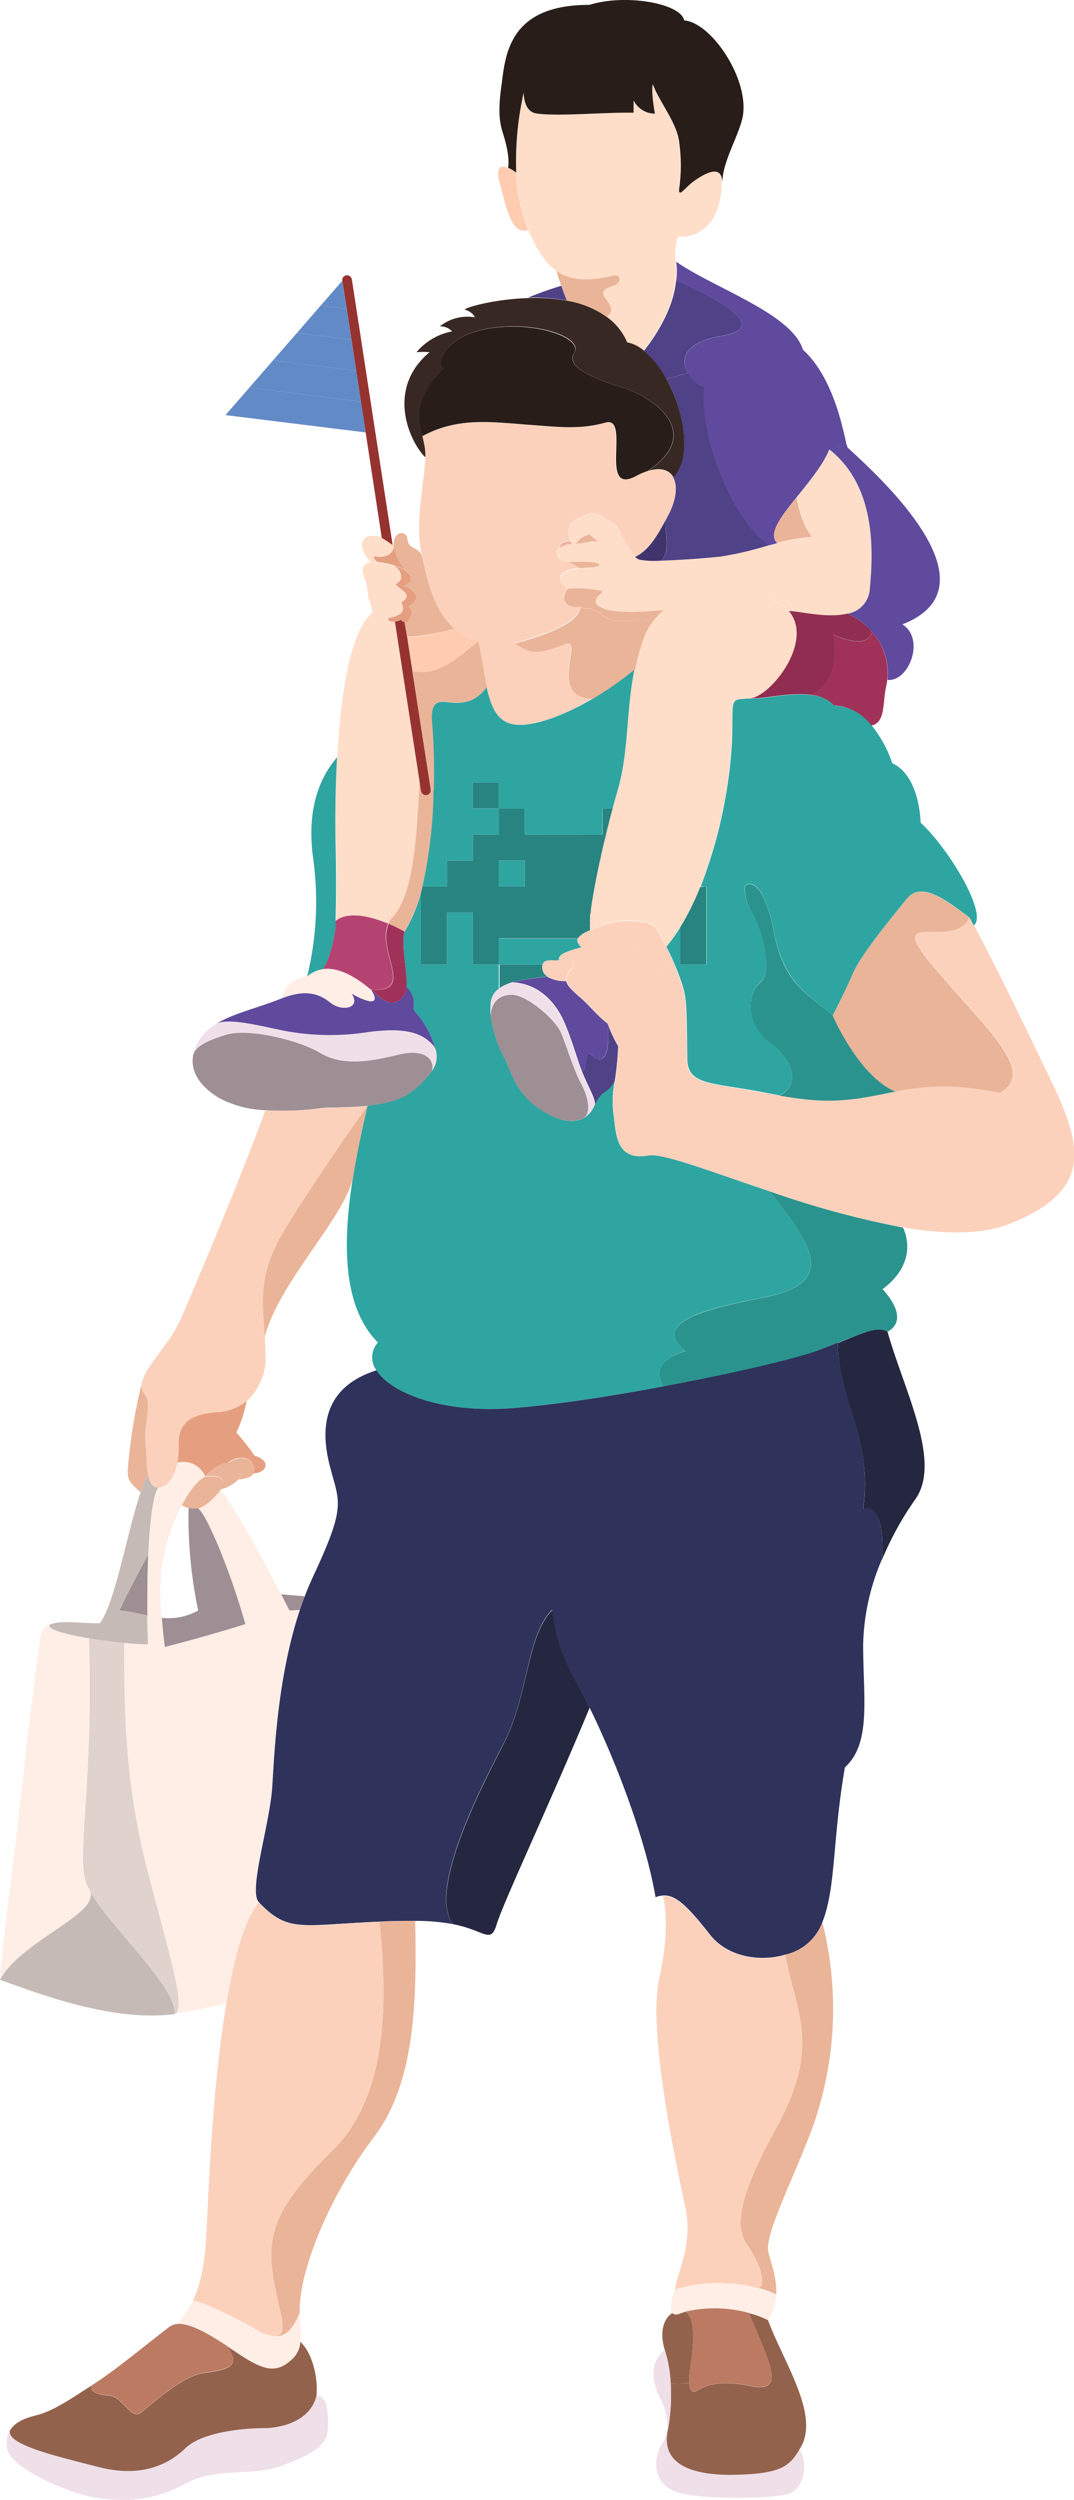 <svg xmlns="http://www.w3.org/2000/svg" viewBox="0 0 180.52 419.87"><defs><style>.cls-1{fill:#ffeee6;}.cls-2{fill:#e0d2cd;}.cls-3{fill:#c6bab6;}.cls-4{fill:#2fa5a2;}.cls-5{fill:#fcd1bb;}.cls-6{fill:#e59f80;}.cls-7{fill:#ffdec9;}.cls-8{fill:#ffccb0;}.cls-9{fill:#278480;}.cls-10{fill:#eab498;}.cls-11{fill:#efdfe8;}.cls-12{fill:#2b938e;}.cls-13{fill:#9e8f95;}.cls-14{fill:#963330;}.cls-15{fill:#24273f;}.cls-16{fill:#5f4a9e;}.cls-17{fill:#a0325a;}.cls-18{fill:#2f325b;}.cls-19{fill:#902d51;}.cls-20{fill:#93624d;}.cls-21{fill:#4f4287;}.cls-22{fill:#bc7a62;}.cls-23{fill:#281d19;}.cls-24{fill:#382823;}.cls-25{fill:#3f356c;}.cls-26{fill:#b54372;}.cls-27{fill:#628ac7;}</style></defs><title>Asset 1</title><g id="Layer_2" data-name="Layer 2"><g id="artwork"><g id="Father_Son" data-name="Father + Son"><path class="cls-1" d="M24.92,314.69c-3.24-12.57-4.16-23-4.07-38.73,1.64.15,3.06.23,4,.22-.06-1.57-.1-3.19-.12-4.81,0-2,0-4.06,0-6l2.23.06c-.05,2.14,0,4.39.19,6.3.21,2.81.51,4.9.51,4.9,7-1.77,13.53-3.84,13.53-3.84-2.88-10.12-6.81-18.86-7.91-19.4v-.08a5.39,5.39,0,0,0,2.23-1.44,9.94,9.94,0,0,0,1.53-1.69c3.38,4.51,7.94,13.18,10.17,17.6.86,1.65,1.38,2.72,1.38,2.72.55,0,1.16,0,1.77-.09h0c-3.81,11.41-4.3,24.32-4.65,29.74-.4,6.32-4.08,17.55-2.24,19.38-2.45,3-4.2,9.43-5.47,17-2.8.6-5.33,1.12-7.31,1.51-.44.08-.88.15-1.33.21C31.42,337.24,28.15,327.23,24.92,314.69Z"/><path class="cls-2" d="M24.92,314.69c3.23,12.54,6.5,22.55,4.49,23.57h0c.22-4.73-10.9-14.59-14.28-20.69,0-.1-.12-.2-.18-.31-2.64-3.91.88-16.25,0-42.09h0c2,.33,4.07.61,5.92.79C20.76,291.7,21.68,302.12,24.92,314.69Z"/><path class="cls-3" d="M29.39,338.27C19,339.69,6.23,334.77,0,332.5c3.53-6.56,16.87-11.07,15.11-14.92C18.49,323.68,29.61,333.54,29.39,338.27Z"/><path class="cls-4" d="M98.29,187.67a4.36,4.36,0,0,0,1.63-2c1.35-3,2.15-1.82,3.4-4.12a17.9,17.9,0,0,0-.24,5.28c.48,3.24.21,8.24,5.89,7.22,2.38-.43,10.47,2.72,20.32,6,6.82,8.68,11.91,15.41-.93,17.86s-18,4.71-13.15,9c-6.58,2-3.86,5.66-3.62,5.95-8.66,1.62-17.81,3-25,3.64-12,1-20.81-2.42-23.31-6.33h0a3.7,3.7,0,0,1,.24-4.69c-6.06-6.07-5.89-17.05-4.23-27.52.68-4.31,1.62-8.52,2.48-12.26,2.67-.28,5.39-.89,7.23-2.23a14.45,14.45,0,0,0,3.52-3.55,3.92,3.92,0,0,0,.64-3.8A15.36,15.36,0,0,0,69.8,170c-.8-.75.65-2-1.46-4.25.15-2.51-1-7.17-.35-9.25a24.23,24.23,0,0,0,2.77-6.6V162h4.36v-8.72h4.36V162h4.36v4.09a3.19,3.19,0,0,0-1.34,2.3,10.6,10.6,0,0,0,0,2.32v0a20,20,0,0,0,2.31,7c1.07,2.22,2,6.18,6.33,8.82C94.19,188.44,96.64,188.72,98.29,187.67Z"/><path class="cls-5" d="M114.1,164c1.21,3.38,1.24,3.38,1.35,13.78,0,4.65,3.91,4,13,5.8L131,184c7.36,1.27,11,1.11,18.45-.47l1.09-.22c7.58-1.48,12.2-.75,17.61.22,6.08-3.58-1.82-10.2-10.93-20.86s3.11-2.91,5.8-8.57c0,0,.25.45.71,1.32,1.51,2.87,5.36,10.29,10.3,20.62,6.41,13.43,12.49,22.95-4.46,29.56-4.69,1.83-11,1.69-17.76.55a154.92,154.92,0,0,1-22.47-6.07c-9.85-3.3-17.94-6.45-20.32-6-5.68,1-5.41-4-5.89-7.22a17.9,17.9,0,0,1,.24-5.28,50.11,50.11,0,0,0,.58-5.86,20.82,20.82,0,0,1-1.75-3.78c-1.89-1.43-3.17-3.18-4.79-4.59-1.16-1-2-1.76-2.14-2.56a1.62,1.62,0,0,1,.1-1c.31-.72.53-1.13,1-1.13l0-1.36c-.93,0-1.57.07-2.41,0v-.05c0-.87.67-1.33,3.78-2.15a28.07,28.07,0,0,1,5.74-.88c1.82-.2,2,0,3.44,1.51s2.5,2.06,4.18,4.29C111.05,161.88,113,161.29,114.1,164Z"/><path class="cls-1" d="M27.05,264.28c0,.38,0,.75,0,1.14l-2.23-.06c0-1.47.08-2.91.14-4.26.26-5.62.83-10.1,1.71-11.26,1.69-.08,2.76-2,3.22-4.15A4,4,0,0,1,34.51,248c-1.29.65-2.71,2.5-3.95,4.86A31.3,31.3,0,0,0,27.05,264.28Z"/><path class="cls-6" d="M68.62,101.8a1.32,1.32,0,0,1,.42,1.68c-.25.77-.57,1.16-1,1.07a1.43,1.43,0,0,1-.7-.44,3,3,0,0,1-1,.31,2.16,2.16,0,0,1-.88-.08s-.59-.45.13-.63c2-.37,2.55-1.2,1.85-2.52a1.74,1.74,0,0,1,.76.31Z"/><path class="cls-7" d="M95.89,90.9a3.05,3.05,0,0,1-.3-1.76c.15-1.12.42-1.45,1.79-2.1s2.3-1.31,3.89-.27,2.24,1.24,3,2.54a21,21,0,0,0,2.52,4.22,1.78,1.78,0,0,0,.78.49,15.38,15.38,0,0,0,3.51.15c3-.08,7.08-.38,10-.68a56.56,56.56,0,0,0,8.24-1.93l1.36-.35a34.37,34.37,0,0,1,5.86-1c-1.93-2.08-2.62-6.66-2.62-6.66,2.07-2.56,4.43-5.37,5.48-8,7.6,6,7.47,16.41,6.79,23.35a4.45,4.45,0,0,1-3.74,4.22c-3.39.84-8.08-.43-9.84-.43a4.32,4.32,0,0,0-.6-.61c-4.89-4.29-14.8-4.3-20.39.38,0,0-7.65.9-10.39-.34s.64-2.63,0-2.84a18.91,18.91,0,0,0-5.84-.38c-1.18-.94-1.62-2.08-.54-2.73a7.55,7.55,0,0,1,2.69-.7c.69-.08,1.35-.12,1.87-.14,1.28-.07,2.25-.64.13-.87a22.33,22.33,0,0,0-4,0c-.93,0-1.71-.31-1.82-1.32A1.22,1.22,0,0,1,94.06,92a3.37,3.37,0,0,1,2.14-.62A1.81,1.81,0,0,1,95.89,90.9Zm3.22-1.13c-2.26.68-1.9,1.56-2.57,1.58,2.33,0,2.54-.63,4.16-.33A6.14,6.14,0,0,1,99.11,89.77Z"/><path class="cls-8" d="M84,30.79c-.75-2.77.16-3.11,1.38-2.59a7.89,7.89,0,0,1,1.36.83,28.8,28.8,0,0,0,2.06,9.59h0C85.87,39.59,85.07,34.62,84,30.79Z"/><path class="cls-7" d="M56.69,127.19c.53-10,2.06-21.19,6-24.43a4.61,4.61,0,0,0,1.12,2.11,7.25,7.25,0,0,0,2.89,1.7l3.83,24.83h0C70,141.47,69.47,150.31,66,154.12a4.13,4.13,0,0,0-.68,1c-3.49-1.46-7-2-8.83-.42,0-2.36.18-4.18,0-12.82C56.38,138.7,56.35,133.15,56.69,127.19Z"/><path class="cls-9" d="M101.28,140.17v-4.36h1.79c-.18.66-.35,1.32-.52,1.95q-.14.5-.24,1c-.13.48-.25,1-.35,1.43-.08.28-.15.57-.21.84-.21.84-.39,1.65-.57,2.44-.12.52-.23,1-.34,1.54-.54,2.54-1,4.79-1.26,6.65,0,.36-.11.71-.15,1,0,0,0,.05,0,.06,0,.3-.08.57-.11.83s0,.35-.06.51,0,.27,0,.4a1.76,1.76,0,0,0,0,.38c0,.12,0,.24,0,.35a1.93,1.93,0,0,0,0,.23c0,.12,0,.22,0,.32s0,.34,0,.47l-.37.15a1,1,0,0,0-.23.11,5.64,5.64,0,0,0-.55.28,2.81,2.81,0,0,0-.38.26,2.19,2.19,0,0,0-.22.2.9.9,0,0,0-.16.19.66.66,0,0,0-.1.18v0H83.84V162H79.48v-8.72H75.12V162H70.76V149.88h0l.2-.73c0-.07,0-.17.06-.26h4.1v-4.35h4.36v-4.36h4.36v-4.36h4.37v4.36Zm-13.07,8.71v-4.35H83.84v4.35Z"/><path class="cls-9" d="M91.71,163.8a.65.65,0,0,1-.21-.23A1.46,1.46,0,0,0,91.71,163.8Z"/><path class="cls-10" d="M21.66,244.87a90.47,90.47,0,0,1,2.12-12.37,2.62,2.62,0,0,0,.68,1.87c1.08,1.48-.29,5.22,0,7.68.16,1.39.09,3.71.41,5.46a21.62,21.62,0,0,0-1.24,3.14C21.28,248.53,21.28,248.44,21.66,244.87Z"/><path class="cls-11" d="M94.31,173.43c-1-2.31-5.7-6.39-8.23-6.42s-3.59,1.53-3.59,3.67a10.6,10.6,0,0,1,0-2.32,3.19,3.19,0,0,1,1.34-2.3,3.41,3.41,0,0,1,.44-.3,0,0,0,0,1,0,0,3.15,3.15,0,0,1,.55-.28v0c.18-.07.37-.16.57-.23s.4-.14.62-.21h0c4.18.13,7.14,3.1,8.63,6.41s2,5.8,3.1,8.54,2.54,5,2.1,5.76a4.36,4.36,0,0,1-1.63,2h0c1.13-1.09.41-3.77-.66-5.73S95.26,175.74,94.31,173.43Z"/><path class="cls-9" d="M71,149.14l-.2.73C70.83,149.64,70.89,149.39,71,149.14Z"/><path class="cls-9" d="M91.15,162.15a2.55,2.55,0,0,0,.06.81l0,0a1.06,1.06,0,0,0,.09.25,1,1,0,0,0,.18.31.65.65,0,0,0,.21.23h0A1.51,1.51,0,0,0,92,164c-.32.06-.67.09-1,.15a39.14,39.14,0,0,0-3.94.58,4.47,4.47,0,0,0-.63.16.88.88,0,0,0-.29.07h0c-.22.07-.43.13-.62.21a4.84,4.84,0,0,0-.57.23v0a2.59,2.59,0,0,0-.55.28,0,0,0,0,0,0,0,2.28,2.28,0,0,0-.44.3V162h7.35A.42.42,0,0,0,91.15,162.15Z"/><path class="cls-10" d="M70.54,131.4l.22,1.45a.83.83,0,0,0,.81.7h.11a.84.84,0,0,0,.7-.82l.51,0A77.24,77.24,0,0,1,71,148.88c0,.09,0,.19-.06.26-.07.25-.13.5-.2.73h0a24.23,24.23,0,0,1-2.77,6.6,28.56,28.56,0,0,0-2.72-1.34,4.13,4.13,0,0,1,.68-1c3.52-3.81,4.07-12.65,4.58-22.72Z"/><path class="cls-1" d="M15.11,317.58C16.87,321.43,3.53,325.94,0,332.5c0,0,.22-4.06,1.78-16.11s2.79-25.43,5-41.25a2.5,2.5,0,0,1,1.61-2.29c-.78.76,2.55,1.66,6.53,2.32h0c.88,25.84-2.64,38.18,0,42.09C15,317.38,15.06,317.48,15.11,317.58Z"/><path class="cls-11" d="M53.81,176.8c-3.51-2.1-12-4.19-15.8-3.05s-5.17,2.19-5.53,3.37a7.49,7.49,0,0,1,1.41-3,8.4,8.4,0,0,1,2.57-2.2c2.26-1,7.73.53,11.47,1.27a41.44,41.44,0,0,0,13.92.19c5.59-.74,8.63-.06,10.66,1.89a3.07,3.07,0,0,1,.65.9,3.92,3.92,0,0,1-.64,3.8c.65-1.29-.35-4.1-5.62-2.82S57.32,178.89,53.81,176.8Z"/><path class="cls-10" d="M34.51,248c3.42-.25,3.42,1,2.57,2.22a9.94,9.94,0,0,1-1.53,1.69,5.39,5.39,0,0,1-2.23,1.44,3.08,3.08,0,0,1-1.61-.06,7.63,7.63,0,0,1-1.15-.43C31.8,250.45,33.22,248.6,34.51,248Z"/><path class="cls-7" d="M63.19,93.53c-.94-.18.22.91.22.91a4.25,4.25,0,0,0-1.07,0c-2.41-2.66-1.53-4.28-.05-4.42a3,3,0,0,1,1.9.34A17.84,17.84,0,0,1,66,91.57l.18.12C66.12,93.44,64.14,93.7,63.19,93.53Z"/><path class="cls-12" d="M140,170.59s4.38,10.19,10.53,12.74l-1.09.22c-7.44,1.58-11.09,1.74-18.45.47h0c3.76-1.78,2.19-6.26-1.74-9s-3.71-8.37-1.41-10-.13-9.73-1.35-11.56-1.68-4.52-1-4.86,3-.46,4.66,8.25S136.3,167.21,140,170.59Z"/><path class="cls-7" d="M86.77,29A52.06,52.06,0,0,1,87,21.27c.24-2.41.94-5.69.94-5.69.14,2.15.84,3.31,2.29,3.5,3.78.49,11.22-.24,16.2-.15V16.85A4,4,0,0,0,110,19.09s-.7-3.75-.35-4.95c1,2.8,4.17,6.6,4.45,9.93a27.88,27.88,0,0,1,0,7.43c-.31,2.08,1-.16,2.69-1.25,3.27-2.22,4.42-1.65,4.53.3a13.32,13.32,0,0,1-.43,3.52c-.93,4.28-4.35,6-6.92,5.64a10.58,10.58,0,0,0-.43,4.22,11.27,11.27,0,0,1,0,3.23c-.45,4.36-3,8.74-5.4,11.77a6.08,6.08,0,0,0-2.84-1.43A10.24,10.24,0,0,0,102,53.23c2.79-2.1-3.24-3.88,1-5.2,1.84-.55,1.35-2.26-.18-1.67-4,.93-7,.74-9.27-.85-1.8-1.24-3.22-3.34-4.51-6.4-.06-.17-.14-.32-.19-.49A28.8,28.8,0,0,1,86.77,29Z"/><path class="cls-1" d="M46.37,392.4c1.45,0,2.8-1,4-3.92a47.75,47.75,0,0,1,.14,4.84,4.35,4.35,0,0,1-1.36,2.88c-2.15,2-4,2.24-7.65,0-.95-.58-2.11-1.37-3.34-2.18-2.89-1.89-6.18-3.9-8.4-3.67h0a21.6,21.6,0,0,0,2.67-3.93c1.35,0,7.84,3.15,10.6,4.79A6.87,6.87,0,0,0,46.37,392.4Z"/><path class="cls-13" d="M24.92,261.1c-.06,1.35-.11,2.79-.14,4.26,0,1.95-.05,4,0,6a35,35,0,0,0-4.73-.88C22.24,265.91,24.92,261.1,24.92,261.1Z"/><path class="cls-3" d="M16.77,272.64c2.51-3.2,4.55-15.07,6.86-22a21.62,21.62,0,0,1,1.24-3.14c.23,1.36.73,2.37,1.76,2.33-.88,1.16-1.45,5.64-1.71,11.26,0,0-2.68,4.81-4.9,9.39a35,35,0,0,1,4.73.88c0,1.62.06,3.24.12,4.81-1,0-2.38-.07-4-.22-1.85-.18-4-.46-5.92-.79-4-.66-7.31-1.56-6.53-2.32C10.19,272.11,13.28,272.64,16.77,272.64Z"/><path class="cls-11" d="M113.4,418.43c-3.5-1.43-3.81-5.3-2.07-8.07a5.51,5.51,0,0,0,.8-2.09h.09c-.41,2.27-.69,7.32,10.45,7.39,8.24-.1,10-1.22,11.7-4.28,1.53,2.45.87,6.72-2.06,7.54S116.9,419.85,113.4,418.43Z"/><path class="cls-4" d="M75.12,144.53v4.35H71a77.24,77.24,0,0,0,1.87-16.14,104,104,0,0,0-.25-11c-.32-3.37.61-3.93,2-3.86s4.73,1,7.17-2.5c.8,3.6,2,6.18,5.2,6.35s8.07-1.71,12.61-4.37a56.71,56.71,0,0,0,7.12-5c-1.47,7.2-.92,13.79-2.86,20.46-.28,1-.57,2-.83,3h-1.79v4.36H88.21v-4.36H83.84v-4.36H79.48v4.36h4.36v4.36H79.48v4.36Z"/><path class="cls-10" d="M94.05,92c0-.69.9-1.13,1.84-1.08a1.81,1.81,0,0,0,.31.47,3.37,3.37,0,0,0-2.14.62Z"/><path class="cls-10" d="M50.35,388.48c-1.18,2.92-2.53,3.92-4,3.92,2.33-.53.61-3.34-.5-10.48s1.11-12,10-20.7,9.48-23.44,7.94-38.45c2.06-.11,4.1-.16,6-.13.21,12,.3,26.75-6.83,36.13S50.25,380.85,50.35,388.48Z"/><path class="cls-14" d="M70.76,132.85l-.22-1.45-3.83-24.83-.34-2.15a3,3,0,0,0,1-.31,1.43,1.43,0,0,0,.7.44l.36,2.33.91,5.87,3.07,19.86s0,.07,0,.11a.84.84,0,0,1-.7.82h-.11A.83.83,0,0,1,70.76,132.85Z"/><path class="cls-14" d="M59.14,46.91,66,91.56h0a17.84,17.84,0,0,0-1.83-1.21L61.46,72.63l-.81-5.19-.79-5.19h0l-.79-5.2-.8-5.18-.73-4.71a.8.8,0,0,1,.67-.92A.84.84,0,0,1,59.14,46.91Z"/><path class="cls-10" d="M157.17,162.69c9.11,10.66,17,17.28,10.93,20.86-5.41-1-10-1.7-17.61-.22-6.15-2.55-10.53-12.74-10.53-12.74s2-3.93,3.36-7c1.44-3.31,6.69-9.66,9.12-12.63s6.49.2,10.53,3.18C160.28,159.78,148.06,152,157.17,162.69Z"/><path class="cls-4" d="M154.74,138.18c4.78,4.39,11.34,15.36,8.94,17.26-.46-.87-.71-1.32-.71-1.32-4-3-8.1-6.16-10.53-3.18s-7.68,9.32-9.12,12.63c-1.34,3.09-3.36,7-3.36,7-3.66-3.38-8.1-5.07-9.8-13.77s-3.92-8.58-4.66-8.25-.27,3.05,1,4.86,3.64,9.94,1.35,11.56-2.5,7.22,1.41,10,5.5,7.26,1.74,9h0l-2.48-.47c-9.11-1.76-13-1.15-13-5.8-.11-10.4-.14-10.4-1.35-13.78A44.73,44.73,0,0,0,112,159a28.14,28.14,0,0,0,2.41-3.37V162h4.37V148.88h-1a80.59,80.59,0,0,0,5.25-24.06c.27-7.77-.61-7.3,3-7.51,1.87.25,6.55-1.06,10.3-.57a6.24,6.24,0,0,1,4,1.79,8.32,8.32,0,0,1,6.23,3.37,20.76,20.76,0,0,1,3.42,6.29C154.66,130.35,154.74,138.18,154.74,138.18Z"/><path class="cls-15" d="M149.18,223.68c2.83,10,9.15,21.81,4.67,28.13A52.26,52.26,0,0,0,148.24,262s.92-9.54-3.15-8.51c1.63-12.24-4.29-18.36-4.24-27.91C145.28,223.74,147.69,222.65,149.18,223.68Z"/><path class="cls-16" d="M146.46,106a12,12,0,0,0-4-2.93h0a4.45,4.45,0,0,0,3.74-4.22c.68-6.94.81-17.34-6.79-23.35l2.93-.8c0,.18.08.33.12.46,4.42,4.12,26,23.16,9.21,29.71,3.85,2.36,1.18,9.67-2.51,9.33A10.32,10.32,0,0,0,146.46,106Z"/><path class="cls-12" d="M151.76,206.17s3.1,5.47-3.42,10.36c0,0,4.9,4.9.84,7.15-1.49-1-3.9.06-8.33,1.86-.91.38-1.91.78-3,1.19-3.68,1.42-14.51,4-26.25,6.15-.24-.29-3-4,3.62-5.95-4.89-4.26.3-6.52,13.15-9s7.75-9.18.93-17.86A154.92,154.92,0,0,0,151.76,206.17Z"/><path class="cls-17" d="M146.46,106a10.32,10.32,0,0,1,2.66,8.19c0,.37-.11.75-.18,1.13-.61,2.83-.09,6.06-2.48,6.54a8.32,8.32,0,0,0-6.23-3.37,6.24,6.24,0,0,0-4-1.79c5.71-2.63,3.69-10.17,3.69-10.17C146.33,109.38,146.46,106.3,146.46,106Z"/><path class="cls-18" d="M51.23,268.1c.42-1.1.87-2.19,1.36-3.24,5.82-12.44,4.38-12.44,2.76-19s-.62-13,7.93-15.71h0c2.5,3.91,11.3,7.34,23.31,6.33,7.17-.61,16.32-2,25-3.64,11.74-2.18,22.57-4.73,26.25-6.15,1.1-.41,2.1-.81,3-1.19,0,9.55,5.87,15.67,4.24,27.91,4.07-1,3.15,8.51,3.15,8.51a38,38,0,0,0-3.15,14.32c0,9,1.41,16.52-3.07,20.61-2.13,12.39-1.48,20.18-3.79,26a8.62,8.62,0,0,1-6.25,5.45c-4.3,1.27-9.68.35-12.61-3.33-3.92-5-5.85-6.76-7.94-6.61a4.13,4.13,0,0,0-1.23.29c-1.62-9.38-6.09-21.2-10-29.56-.39-.83-.75-1.6-1.11-2.31-3.28-6.56-5.49-9.11-6.23-16.46-4.49,4.48-3.88,14.28-8.37,22.84s-12.44,24.67-8.36,30a35.89,35.89,0,0,0-6.32-.54c-1.93,0-4,0-6,.13-2.46.1-4.95.27-7.35.41-6.81.42-9.06.42-12.93-3.66-1.84-1.83,1.84-13.06,2.24-19.38.35-5.42.84-18.33,4.65-29.74C50.66,269.62,50.93,268.85,51.23,268.1Z"/><path class="cls-19" d="M146.46,106c0,.26-.13,3.34-6.5.53,0,0,2,7.54-3.69,10.17-3.75-.49-8.43.82-10.3.57,3.51-.18,10.93-9.59,6.61-14.64,1.76,0,6.45,1.27,9.84.43h0A12,12,0,0,1,146.46,106Z"/><path class="cls-16" d="M142.3,74.73l-2.93.8c-1.05,2.61-3.41,5.42-5.48,8-2.66,3.3-4.86,6.19-3.24,7.7l-1.36.35c-6.33-4-12-19.23-10.91-26.51a4.67,4.67,0,0,1-2.78-2.39c-1.18-2.16-.81-5.18,5.78-6.26,10.53-1.72-7.73-9.24-7.73-9.24h0a11.27,11.27,0,0,0,0-3.23c6.25,4.4,19.48,8.71,21.31,14.79C140.07,63.4,141.67,72,142.3,74.73Z"/><path class="cls-10" d="M138.23,322.9a59.18,59.18,0,0,1-1.93,35.16c-3.67,9.48-7.84,17.44-7.13,20.29.47,1.87,1.44,4.37,1.3,7h0a17.11,17.11,0,0,0-3.09-1.1c1.67-.39.17-4.41-1.57-6.86s-3.06-6,4.66-20,3.2-19.58,1.52-29.1a8.62,8.62,0,0,0,6.25-5.45Z"/><path class="cls-20" d="M129.09,389.67c2.53,7,9,16.21,5.28,21.72-1.74,3.06-3.46,4.18-11.7,4.28-11.14-.07-10.86-5.12-10.45-7.39,0-.25.09-.47.13-.64a33.18,33.18,0,0,0,.38-7.28l3.12-.09c.09,1.17.48,1.5.88,1.44.61-.11,2.75-2.35,9.16-1s3.58-3.57,0-12.2A15.56,15.56,0,0,1,129.09,389.67Z"/><path class="cls-10" d="M133.89,83.51s.69,4.58,2.62,6.66a34.37,34.37,0,0,0-5.86,1C129,89.7,131.23,86.81,133.89,83.51Z"/><path class="cls-7" d="M132.58,102.67c4.32,5-3.1,14.46-6.61,14.64s-2.76-.26-3,7.51a80.59,80.59,0,0,1-5.25,24.06c-.25.61-.49,1.21-.75,1.79-.16.38-.33.74-.51,1.1a3.39,3.39,0,0,1-.18.39c-.13.29-.27.57-.43.86s-.35.71-.54,1c-.3.54-.61,1.07-.92,1.58h0A28.14,28.14,0,0,1,112,159c-.53-1-1-1.93-1.44-2.69-.93-1.75-2.76-1.48-4.72-1.69a12.53,12.53,0,0,0-5.61,1.15c-.37.15-.74.28-1.07.42,0-.13,0-.29,0-.47s0-.2,0-.32a1.93,1.93,0,0,1,0-.23c0-.11,0-.23,0-.35a1.76,1.76,0,0,1,0-.38c0-.13,0-.27,0-.4s0-.33.06-.51.07-.53.11-.83c0,0,0,0,0-.06q.07-.51.15-1c.29-1.86.72-4.11,1.26-6.65.11-.51.22-1,.34-1.54.18-.79.36-1.6.57-2.44q.09-.42.21-.84c.1-.47.22-1,.35-1.43q.1-.47.24-1c.17-.63.34-1.29.52-1.95.26-1,.55-2,.83-3,1.94-6.67,1.39-13.26,2.86-20.46a37.71,37.71,0,0,1,1.39-5.07,10.4,10.4,0,0,1,1.65-3,10.87,10.87,0,0,1,1.79-1.86c5.59-4.68,15.5-4.67,20.39-.38A4.32,4.32,0,0,1,132.58,102.67Z"/><path class="cls-5" d="M132,328.35c1.68,9.52,6.19,15.13-1.52,29.1s-6.39,17.53-4.66,20,3.24,6.47,1.57,6.86a26,26,0,0,0-14,.25c.12-.41.21-.78.27-1.09.47-2.31,2.78-6.83,1.54-12.74s-6.44-29.16-4.39-38.44.61-13.84.61-13.84v0c2.09-.15,4,1.65,7.94,6.61C122.3,328.7,127.68,329.62,132,328.35Z"/><path class="cls-1" d="M130.46,385.39h0a8.69,8.69,0,0,1-1.38,4.28,15.56,15.56,0,0,0-3.2-1.19,21.8,21.8,0,0,0-10.68-.2,7.17,7.17,0,0,0-.82.27c-.73.29-1.16.22-1.38-.07-.53-.67,0-2.49.39-3.94a26,26,0,0,1,14-.25A17.11,17.11,0,0,1,130.46,385.39Z"/><path class="cls-21" d="M129.29,91.56a56.56,56.56,0,0,1-8.24,1.93c-2.92.3-7,.6-10,.68,2-1.48.39-5.87.89-6.92,0,0,0,0,0,0,.18-.34.35-.69.53-1,1.19-2.39,1.43-4.62.69-6C116.32,76.67,115,69.1,112,63.66l3.64-1a4.67,4.67,0,0,0,2.78,2.39C117.29,72.33,123,87.54,129.29,91.56Z"/><path class="cls-22" d="M125.89,388.48c3.58,8.63,6.41,13.53,0,12.2s-8.55.92-9.16,1c-.4.06-.79-.27-.88-1.44a11.72,11.72,0,0,1,.17-2.64c.5-3.37,1-8.29-.81-9.35A21.8,21.8,0,0,1,125.89,388.48Z"/><path class="cls-23" d="M115,3.42c4.77.42,11.36,10.5,9.72,16.71-.91,3.35-3.16,6.94-3.32,10.42h0c-.11-1.95-1.26-2.52-4.53-.3-1.65,1.09-3,3.33-2.69,1.25a27.88,27.88,0,0,0,0-7.43c-.28-3.33-3.49-7.13-4.45-9.93-.35,1.2.35,4.95.35,4.95a4,4,0,0,1-3.59-2.24v2.08c-5-.09-12.42.64-16.2.15-1.45-.19-2.15-1.35-2.29-3.5,0,0-.7,3.28-.94,5.69A52.06,52.06,0,0,0,86.77,29a7.89,7.89,0,0,0-1.36-.83c0-.16.4-1.7-.81-5.57-.5-1.61-1-3.31-.33-8.13S85.21.78,99.07.82C105.09-1.08,114.4.54,115,3.42Z"/><path class="cls-21" d="M113.65,47.16s18.26,7.52,7.73,9.24c-6.59,1.08-7,4.1-5.78,6.26l-3.64,1a16.09,16.09,0,0,0-3.73-4.73c2.38-3,5-7.41,5.4-11.77Z"/><path class="cls-9" d="M118.73,148.88V162h-4.37v-6.31h0c.32-.51.62-1,.92-1.58.19-.34.38-.7.54-1s.3-.57.43-.86a3.39,3.39,0,0,0,.18-.39c.18-.36.35-.72.51-1.1.26-.58.52-1.18.75-1.79Z"/><path class="cls-9" d="M116.94,150.67c.26-.58.5-1.18.75-1.79C117.46,149.49,117.2,150.09,116.94,150.67Z"/><path class="cls-9" d="M116.43,151.77c.18-.36.35-.72.51-1.1C116.78,151.05,116.61,151.41,116.43,151.77Z"/><path class="cls-4" d="M115.82,153c.16-.29.3-.57.43-.86C116.12,152.45,116,152.73,115.82,153Z"/><path class="cls-20" d="M115.21,388.28c1.84,1.06,1.31,6,.81,9.35a11.72,11.72,0,0,0-.17,2.64l-3.12.09a21.7,21.7,0,0,0-1-5.69c-.91-2.95-.21-5.25,1.28-6.19.22.29.65.36,1.38.07A7.17,7.17,0,0,1,115.21,388.28Z"/><path class="cls-9" d="M114.36,155.65c.31-.51.62-1,.92-1.58C115,154.61,114.68,155.14,114.36,155.65Z"/><path class="cls-24" d="M95.26,50.5A15.86,15.86,0,0,1,102,53.23a10.24,10.24,0,0,1,3.42,4.27,6.08,6.08,0,0,1,2.84,1.43A16.09,16.09,0,0,1,112,63.66c3,5.44,4.36,13,1.21,16.55-.65-1.25-2.09-1.79-4.32-1.09h0c9.42-6.28,1.32-12.22-3.94-13.91s-9.93-3.51-8.41-6-6.23-5.32-14.07-4.11-9,5.87-7.9,6.76c-4.92,4.93-4.22,8.24-3.51,11.35.16.63.3,1.26.4,1.88a8.94,8.94,0,0,1,.09,1.77c-2.47-2.28-6.94-11.36.65-17.7a10.88,10.88,0,0,0-2.2,0,10.3,10.3,0,0,1,6-3.5,2.71,2.71,0,0,0-2.07-.84,7.39,7.39,0,0,1,5.91-1.52A2.65,2.65,0,0,0,78.07,52c.56-.49,5.24-1.76,10.64-1.93h0A30.1,30.1,0,0,1,95.26,50.5Z"/><path class="cls-5" d="M113.17,80.21c.74,1.37.5,3.6-.69,6-.18.33-.35.68-.53,1,0,0,0,0,0,0-1.46,2.76-3,5.23-5.18,6.28a21,21,0,0,1-2.52-4.22c-.73-1.3-1.39-1.49-3-2.54s-2.5-.37-3.89.27-1.64,1-1.79,2.1a3.05,3.05,0,0,0,.3,1.76c-.94-.05-1.81.39-1.84,1.08h0a1.22,1.22,0,0,0-.39,1.13c.11,1,.89,1.28,1.82,1.32a6.71,6.71,0,0,1,2,1,7.55,7.55,0,0,0-2.69.7c-1.08.65-.64,1.79.54,2.73-1.49,2.26.38,3.39,2.19,3,0,3.55-10.94,6.12-10.94,6.12,2.65,2.21,5,1.48,8.37.13s-3.2,9,4.66,9.2C95.1,120,90.36,121.88,87,121.71s-4.4-2.75-5.2-6.35c-.51-2.27-.84-5-1.43-7.69a9.85,9.85,0,0,1-4-2.09C73.25,102.89,72,98.38,71,93.75c0-.22-.09-.45-.14-.67-1.17-5.57.52-12.09.62-16.18a8.94,8.94,0,0,0-.09-1.77c-.1-.62-.24-1.25-.4-1.88h0c6-3.21,11.6-2.35,17.78-1.88,5.24.39,8.6.86,12.91-.36s-1.27,12.35,5.08,9a11.89,11.89,0,0,1,2-.87C111.08,78.42,112.52,79,113.17,80.21Z"/><path class="cls-11" d="M112.73,400.36a33.18,33.18,0,0,1-.38,7.28c0,.17-.08.39-.13.64h-.09a9.34,9.34,0,0,0-1.11-5.34c-.82-1.74-2.54-5.51.71-8.26A21.7,21.7,0,0,1,112.73,400.36Z"/><path class="cls-5" d="M114.1,164c-1.08-2.68-3-2.09-3,.06-1.68-2.23-2.76-2.76-4.18-4.29s-1.62-1.71-3.44-1.51a28.07,28.07,0,0,0-5.74.88c-.61-.61-.76-1.09-.59-1.5v0c0-.06.06-.13.1-.18l.16-.19a2.19,2.19,0,0,1,.22-.2l.38-.26a5.64,5.64,0,0,1,.55-.28l.23-.11.37-.15c.33-.14.7-.27,1.07-.42a12.53,12.53,0,0,1,5.61-1.15c2,.21,3.79-.06,4.72,1.69.4.76.91,1.65,1.44,2.69A44.73,44.73,0,0,1,114.1,164Z"/><path class="cls-25" d="M111.94,87.25c-.5,1,1.06,5.44-.89,6.92a15.38,15.38,0,0,1-3.51-.15,1.78,1.78,0,0,1-.78-.49C109,92.48,110.48,90,111.94,87.25Z"/><path class="cls-10" d="M111.59,102.44a10.87,10.87,0,0,0-1.79,1.86c-3.67-.69-5.9,1-8.4-.92s-2.4-.71-3.85-1.49c-1.81.38-3.68-.75-2.19-3a18.91,18.91,0,0,1,5.84.38c.64.21-2.73,1.58,0,2.84S111.59,102.44,111.59,102.44Z"/><path class="cls-23" d="M104.91,65.2c5.26,1.69,13.36,7.63,3.94,13.91h0a11.89,11.89,0,0,0-2,.87c-6.35,3.37-.75-10.19-5.08-9s-7.67.75-12.91.36C82.63,70.9,77,70,71,73.25h0c-.71-3.11-1.41-6.42,3.51-11.35-1.07-.89.07-5.55,7.9-6.76S98,56.83,96.5,59.25,99.65,63.52,104.91,65.2Z"/><path class="cls-10" d="M109.8,104.3a10.4,10.4,0,0,0-1.65,3,37.71,37.71,0,0,0-1.39,5.07,56.71,56.71,0,0,1-7.12,5c-7.86-.18-1.27-10.55-4.66-9.2s-5.72,2.08-8.37-.13c0,0,10.9-2.57,10.94-6.12,1.45.78,1.36-.44,3.85,1.49S106.13,103.61,109.8,104.3Z"/><path class="cls-10" d="M102.8,46.36c1.53-.59,2,1.12.18,1.67-4.25,1.32,1.78,3.1-1,5.2a15.86,15.86,0,0,0-6.71-2.73c-.28-.7-.61-1.58-.92-2.47s-.61-1.75-.81-2.52C95.83,47.1,98.76,47.29,102.8,46.36Z"/><path class="cls-21" d="M103.9,175.72a50.11,50.11,0,0,1-.58,5.86c-1.25,2.3-2,1.16-3.4,4.12.44-.77-1-3-2.1-5.76,1-.28.27-4.15,1.83-2.61s3,.35,2.5-5.39A20.82,20.82,0,0,0,103.9,175.72Z"/><path class="cls-4" d="M102.55,137.76q-.14.5-.24,1Q102.42,138.26,102.55,137.76Z"/><path class="cls-16" d="M102.15,171.94c.47,5.74-1,6.95-2.5,5.39s-.83,2.33-1.83,2.61c-1.07-2.74-1.62-5.24-3.1-8.54s-4.45-6.28-8.63-6.41a.88.88,0,0,1,.29-.07,5.29,5.29,0,0,1,.63-.16,39.14,39.14,0,0,1,3.94-.58c.38-.06.73-.09,1-.15a6,6,0,0,0,3.22.76c.18.8,1,1.55,2.14,2.56C99,168.76,100.26,170.51,102.15,171.94Z"/><path class="cls-9" d="M102,140.15q-.12.42-.21.84C101.81,140.72,101.88,140.43,102,140.15Z"/><path class="cls-9" d="M100.84,145c.11-.51.22-1,.34-1.54C101.06,144,101,144.46,100.84,145Z"/><path class="cls-10" d="M100.7,91c-1.62-.3-1.83.31-4.16.33.67,0,.31-.9,2.57-1.58A6.14,6.14,0,0,0,100.7,91Z"/><path class="cls-10" d="M99.51,94.44c2.12.23,1.15.8-.13.87-.52,0-1.18.06-1.87.14a6.71,6.71,0,0,0-2-1A22.33,22.33,0,0,1,99.51,94.44Z"/><path class="cls-9" d="M99.58,151.62q-.08.54-.15,1C99.47,152.33,99.53,152,99.58,151.62Z"/><path class="cls-9" d="M99.42,152.73c0,.3-.08.57-.11.83C99.34,153.3,99.38,153,99.42,152.73Z"/><path class="cls-9" d="M99.25,154.07c0,.13,0,.27,0,.4C99.22,154.34,99.23,154.21,99.25,154.07Z"/><path class="cls-9" d="M99.17,154.85c0,.12,0,.24,0,.35C99.14,155.09,99.16,155,99.17,154.85Z"/><path class="cls-4" d="M99.13,155.43c0,.12,0,.22,0,.32C99.12,155.65,99.12,155.55,99.13,155.43Z"/><path class="cls-9" d="M99.11,156.22l-.37.15Z"/><path class="cls-9" d="M98.74,156.37l-.23.11A1,1,0,0,1,98.74,156.37Z"/><path class="cls-13" d="M97.63,181.93c1.07,2,1.79,4.64.66,5.73h0c-1.65,1.05-4.1.77-7.16-1.1-4.31-2.64-5.26-6.6-6.33-8.82a20,20,0,0,1-2.31-7v0c0-2.14,1.17-3.69,3.59-3.67s7.28,4.11,8.23,6.42S96.54,180,97.63,181.93Z"/><path class="cls-9" d="M98,156.76l-.38.26A2.81,2.81,0,0,1,98,156.76Z"/><path class="cls-9" d="M97.36,157.22l-.16.19A.9.9,0,0,1,97.36,157.22Z"/><path class="cls-9" d="M97.2,157.41c0,.05-.06.12-.1.18A.66.66,0,0,1,97.2,157.41Z"/><path class="cls-4" d="M83.84,157.61H97.1c-.17.41,0,.89.59,1.5-3.11.82-3.78,1.28-3.78,2.15v.05c-.27,0-.56,0-.88,0-1.21-.09-1.7.21-1.84.7H83.84Z"/><path class="cls-5" d="M96.32,161.27l0,1.36c-.49,0-.71.41-1,1.13a1.62,1.62,0,0,0-.1,1A6,6,0,0,1,92,164a2.09,2.09,0,0,1-.28-.22h0a1.46,1.46,0,0,1-.21-.23,1,1,0,0,1-.18-.31,1.06,1.06,0,0,1-.09-.25l0,0a2.55,2.55,0,0,1-.06-.81.65.65,0,0,1,0-.18c.14-.49.63-.79,1.84-.7.32,0,.61,0,.88,0C94.75,161.34,95.39,161.29,96.32,161.27Z"/><path class="cls-15" d="M92.88,270.37c.74,7.35,3,9.9,6.23,16.46-6.65,16-14.6,32.89-15.62,36.35s-2,1-7.34,0c-4.08-5.3,3.88-21.41,8.36-30S88.39,274.85,92.88,270.37Z"/><path class="cls-21" d="M94.34,48c.31.89.64,1.77.92,2.47A30.1,30.1,0,0,0,88.72,50,59.11,59.11,0,0,1,94.34,48Z"/><path class="cls-9" d="M91.72,163.81A2.09,2.09,0,0,0,92,164,1.51,1.51,0,0,1,91.72,163.81Z"/><path class="cls-9" d="M91,164.18c.38-.06.73-.09,1-.15C91.68,164.09,91.33,164.12,91,164.18Z"/><path class="cls-9" d="M91.23,163a1.06,1.06,0,0,0,.09.25A1.06,1.06,0,0,1,91.23,163Z"/><path class="cls-9" d="M91.19,162a.65.65,0,0,0,0,.18A.42.42,0,0,1,91.19,162Z"/><rect class="cls-4" x="83.84" y="144.53" width="4.37" height="4.35"/><path class="cls-4" d="M87,164.76a5.29,5.29,0,0,0-.63.16A4.47,4.47,0,0,1,87,164.76Z"/><path class="cls-9" d="M85.46,165.2c-.2.07-.39.16-.57.23A4.84,4.84,0,0,1,85.46,165.2Z"/><path class="cls-9" d="M84.88,165.45a3.15,3.15,0,0,0-.55.28A2.59,2.59,0,0,1,84.88,165.45Z"/><path class="cls-9" d="M84.28,165.76a3.41,3.41,0,0,0-.44.3A2.28,2.28,0,0,1,84.28,165.76Z"/><rect class="cls-9" x="79.48" y="131.45" width="4.35" height="4.35"/><path class="cls-10" d="M80.4,107.67c.59,2.74.92,5.42,1.43,7.69-2.44,3.51-5.74,2.56-7.17,2.5s-2.34.49-2,3.86a104,104,0,0,1,.25,11l-.51,0s0-.08,0-.11L69.3,112.75a3.41,3.41,0,0,1,.66,0C73.16,113.36,76,111.38,80.4,107.67Z"/><path class="cls-8" d="M76.37,105.58a9.85,9.85,0,0,0,4,2.09C76,111.38,73.16,113.36,70,112.8a3.41,3.41,0,0,0-.66,0l-.91-5.87a9.24,9.24,0,0,0,1.87-.06A46.61,46.61,0,0,0,76.37,105.58Z"/><path class="cls-10" d="M76.37,105.58a46.61,46.61,0,0,1-6.11,1.24,9.24,9.24,0,0,1-1.87.06L68,104.55c.44.09.76-.3,1-1.07a1.32,1.32,0,0,0-.42-1.68c.88-.62,2.39-1.3.24-3a5,5,0,0,0-1.11-.43c1.11-.32,1.56-.9,1.29-1.72a10.74,10.74,0,0,1-.9-1,7.19,7.19,0,0,1-1.94-4c-.08-2.53,2.22-2.71,2.35-1s2.13,1.16,2.48,3.06C72,98.38,73.25,102.89,76.37,105.58Z"/><path class="cls-16" d="M73.16,176.14a3.07,3.07,0,0,0-.65-.9c-2-2-5.07-2.63-10.66-1.89a41.44,41.44,0,0,1-13.92-.19c-3.74-.74-9.21-2.23-11.47-1.27,2.91-1.74,7.07-2.66,10.87-4.2,4-1.56,6.25-.88,8.22.71s5.21.91,3.52-1.53c3.77,2.09,4.72,1.48,3.27-.66.58.49,1.06.92,1.38,1.21,1.77,1.47,3.11,1.21,4.27-.34a2.56,2.56,0,0,0,.35-1.35c2.11,2.23.66,3.5,1.46,4.25A15.36,15.36,0,0,1,73.16,176.14Z"/><path class="cls-13" d="M44.62,186.47a18.14,18.14,0,0,1-7.7-2c-3.69-2.2-4.92-4.78-4.44-7.31.36-1.18,1.68-2.21,5.53-3.37s12.29.95,15.8,3.05,7.83,1.62,13.09.32,6.27,1.53,5.62,2.82A14.45,14.45,0,0,1,69,183.49c-1.84,1.34-4.56,1.95-7.23,2.23-3.31.36-6.52.22-7.83.4A46.49,46.49,0,0,1,44.62,186.47Z"/><path class="cls-6" d="M68.86,98.83c2.15,1.67.64,2.35-.24,3l-.39-.3a1.74,1.74,0,0,0-.76-.31.07.07,0,0,0,0-.06c2-1.27.07-1.92-1-3a10.32,10.32,0,0,1,1.33.24A5,5,0,0,1,68.86,98.83Z"/><path class="cls-6" d="M69,96.68c.27.82-.18,1.4-1.29,1.72a10.32,10.32,0,0,0-1.33-.24c1.88-.82.82-2.8-.38-3.22a16.13,16.13,0,0,1,2.1.79A10.74,10.74,0,0,0,69,96.68Z"/><path class="cls-17" d="M68,156.48c-.66,2.08.5,6.74.35,9.25a2.56,2.56,0,0,1-.35,1.35c-1.16,1.55-2.5,1.81-4.27.34-.32-.29-.8-.72-1.38-1.21h0s0,0,0,0c7.69.68.84-6.55,3-11.05A28.56,28.56,0,0,1,68,156.48Z"/><path class="cls-6" d="M66.2,91.69a7.19,7.19,0,0,0,1.94,4,16.13,16.13,0,0,0-2.1-.79,13,13,0,0,0-2.63-.5s-1.16-1.09-.22-.91S66.12,93.44,66.2,91.69Z"/><path class="cls-7" d="M66.42,98.16c1.09,1,3,1.7,1,3a.07.07,0,0,1,0,.06c.7,1.32.14,2.15-1.85,2.52-.72.18-.13.63-.13.63a2.16,2.16,0,0,0,.88.08l.34,2.15a7.25,7.25,0,0,1-2.89-1.7,4.61,4.61,0,0,1-1.12-2.11c-.15-.49-.31-1.05-.5-1.63-.54-1.64-.23-2.6-.9-4.07-.72-1.77-.06-2.48,1-2.62a4.25,4.25,0,0,1,1.07,0,13,13,0,0,1,2.63.5C67.24,95.36,68.3,97.34,66.42,98.16Z"/><path class="cls-26" d="M65.27,155.14c-2.12,4.5,4.73,11.73-3,11.05,0,0,0,0,0,0-1.93-1.62-5.08-3.87-8.08-3.42,1.24-1.37,2.33-6.31,2.2-8.07C58.31,153.11,61.78,153.68,65.27,155.14Z"/><path class="cls-5" d="M63.8,322.77c1.54,15,.92,29.78-7.94,38.45s-11.12,13.56-10,20.7,2.83,9.95.5,10.48A6.87,6.87,0,0,1,43,391.2c-2.76-1.64-9.25-4.77-10.6-4.79,1.13-2.25,2.05-5.65,2.34-11.93.33-7.08,1-24.31,3.3-37.94,1.27-7.59,3-14.07,5.47-17,3.87,4.08,6.12,4.08,12.93,3.66C58.85,323,61.34,322.87,63.8,322.77Z"/><path class="cls-1" d="M51.63,164a5.14,5.14,0,0,1,2.61-1.21c3-.45,6.15,1.8,8.08,3.42h0c1.45,2.14.5,2.75-3.27.66,1.69,2.44-1.55,3.11-3.52,1.53s-4.24-2.27-8.22-.71A4.92,4.92,0,0,1,51.58,164Z"/><polygon class="cls-27" points="60.65 67.44 61.46 72.63 37.9 69.72 41.9 65.12 60.65 67.44"/><path class="cls-5" d="M41.48,235.35a8.25,8.25,0,0,1-5,1.88c-5.61.39-6.5,2.85-6.4,5.81a11.45,11.45,0,0,1-.23,2.65c-.46,2.17-1.53,4.07-3.22,4.15-1,0-1.53-1-1.76-2.33-.32-1.75-.25-4.07-.41-5.46-.29-2.46,1.08-6.2,0-7.68a2.62,2.62,0,0,1-.68-1.87,8.13,8.13,0,0,1,1.57-3.25c1.87-2.87,3.64-4.45,5.33-8.39,6.09-14.21,10.61-25.4,13.94-34.39a46.49,46.49,0,0,0,9.32-.35c1.31-.18,4.52,0,7.83-.4,0,0-7,9.81-13.35,19.8-5.21,8.23-4.33,12.61-3.93,19,.09,1.38.16,2.84.14,4.46A10.41,10.41,0,0,1,41.48,235.35Z"/><polygon class="cls-27" points="59.86 62.25 60.65 67.44 41.9 65.12 45.9 60.52 59.85 62.25 59.86 62.25"/><polygon class="cls-27" points="59.06 57.05 59.85 62.25 45.9 60.52 49.91 55.92 59.06 57.05"/><path class="cls-10" d="M61.77,185.72c-.86,3.74-1.8,7.95-2.48,12.26-1.63,6.8-12.37,17.34-14.79,26.56h0c-.4-6.41-1.28-10.79,3.93-19C54.73,195.53,61.77,185.72,61.77,185.72Z"/><polygon class="cls-27" points="58.26 51.87 59.06 57.05 49.91 55.92 53.9 51.32 53.91 51.32 58.26 51.87"/><polygon class="cls-27" points="57.53 47.16 58.26 51.87 53.91 51.32 57.53 47.16"/><path class="cls-4" d="M56.66,127.19h0c-.34,6-.31,11.51-.25,14.71.18,8.64,0,10.46,0,12.82.13,1.76-1,6.7-2.2,8.07A5.14,5.14,0,0,0,51.63,164a52.84,52.84,0,0,0,1-19.86C51.68,137,53.05,131.4,56.66,127.19Z"/><path class="cls-11" d="M53.2,402.32c1.63.29,1.94,1.93,1.94,5.09S53,412,47.6,414.05s-11.22.19-16.52,3.14-10.5,3-14.89,2.34-14.58-5-15-8.35a4.5,4.5,0,0,1,.44-2.91c-.44,2.35,7.72,4.25,14.85,6.07s11.73-.29,14.68-3.16,10.3-3.36,13.16-3.36S52.19,406.7,53.2,402.32Z"/><path class="cls-20" d="M50.49,393.32c1.8,1.67,3,5.52,2.71,9-1,4.38-6,5.5-8.86,5.5s-10.2.51-13.16,3.36-7.54,5-14.68,3.16-15.29-3.72-14.85-6.07v0c.73-1.33,2.28-2.06,4.35-2.58,3.25-.81,6.22-3.06,9.68-5.19-1,.64.11,1.73,2.55,1.84s3.78,4.27,5.51,2.85,6.94-6.12,10.5-6.62,6.62-.92,3.9-4.53c1.23.81,2.39,1.6,3.34,2.18,3.67,2.24,5.5,2,7.65,0A4.35,4.35,0,0,0,50.49,393.32Z"/><path class="cls-13" d="M51.23,268.1c-.3.75-.57,1.52-.82,2.3h0c-.61.05-1.22.07-1.77.09,0,0-.52-1.07-1.38-2.72h0C48.73,267.91,50.05,268,51.23,268.1Z"/><path class="cls-6" d="M42.76,244.48c2.92.88,2.11,2.86-.16,3a1.69,1.69,0,0,0,0-1.34c-.36-1.33-2.57-1.87-4.2-.5-1,0-2.2.75-3.93,2.28a4,4,0,0,0-4.66-2.26,11.45,11.45,0,0,0,.23-2.65c-.1-3,.79-5.42,6.4-5.81a8.25,8.25,0,0,0,5-1.88,19.94,19.94,0,0,1-1.72,5.28A33.55,33.55,0,0,1,42.76,244.48Z"/><path class="cls-10" d="M42.6,247.51c-.3.5-1.06.83-2.54,1a1.43,1.43,0,0,0-.16-2,2,2,0,0,0-1.46-.8c1.63-1.37,3.84-.83,4.2.5A1.69,1.69,0,0,1,42.6,247.51Z"/><path class="cls-10" d="M39.9,246.47a1.43,1.43,0,0,1,.16,2h0a6,6,0,0,1-3,1.68c.85-1.26.85-2.47-2.57-2.22,1.73-1.53,2.93-2.33,3.93-2.28A2,2,0,0,1,39.9,246.47Z"/><path class="cls-22" d="M38.14,394c2.72,3.61-.34,4-3.9,4.53s-8.77,5.19-10.5,6.62-3.06-2.75-5.51-2.85-3.55-1.2-2.55-1.84c3.47-2.14,10.1-7.65,12.84-9.68a2.38,2.38,0,0,1,1.22-.45C32,390.12,35.25,392.13,38.14,394Z"/><path class="cls-13" d="M41.24,272.78s-6.57,2.07-13.53,3.84c0,0-.3-2.09-.51-4.9h0a10.16,10.16,0,0,0,6.11-1.23,77,77,0,0,1-1.62-17.25,3.08,3.08,0,0,0,1.61.06v.08C34.43,253.92,38.36,262.66,41.24,272.78Z"/></g></g></g></svg>